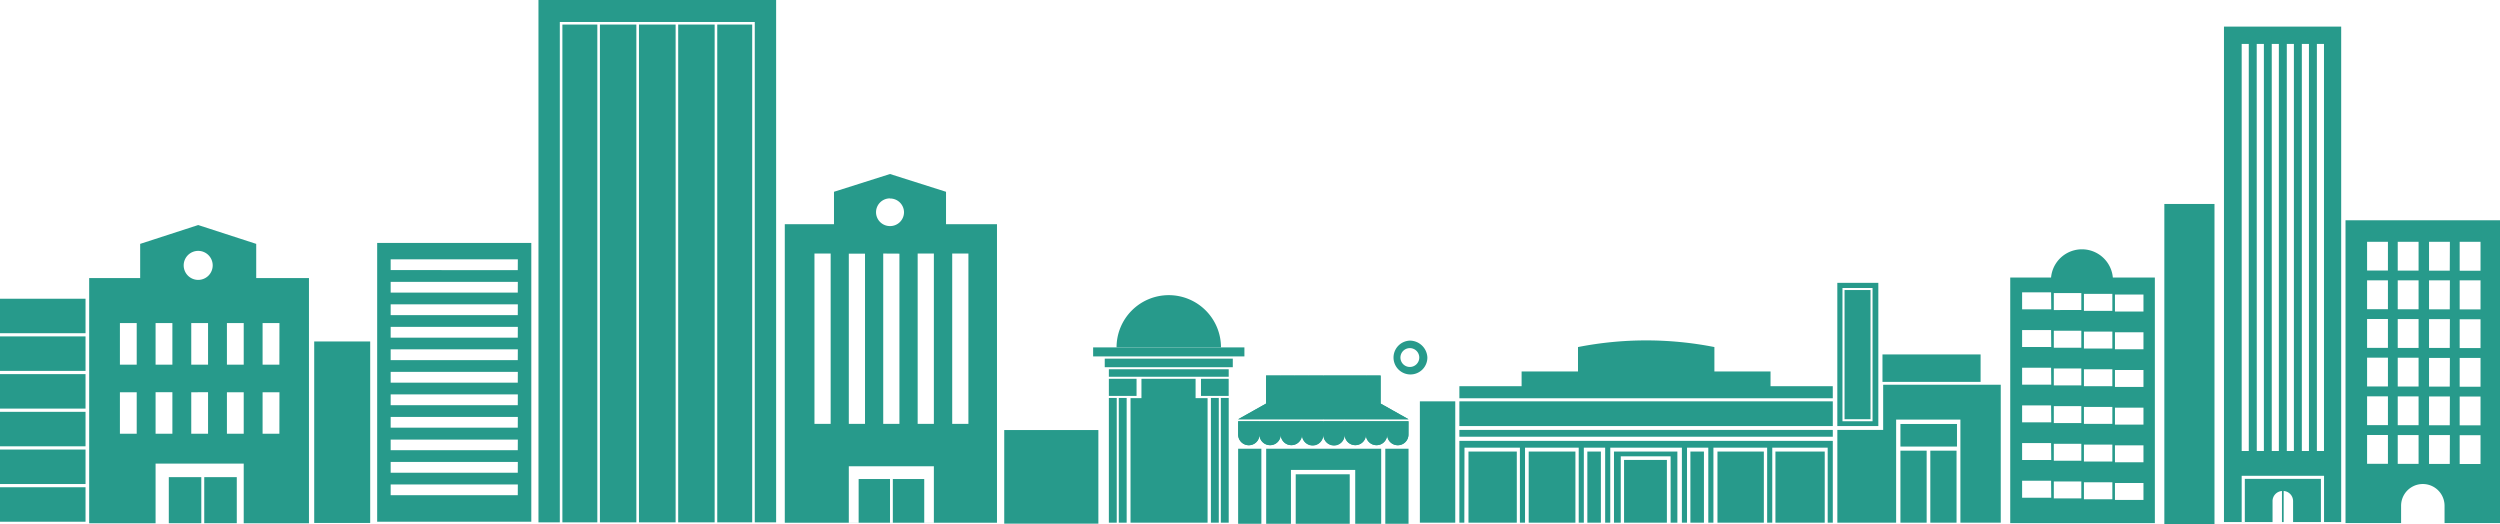 <svg xmlns="http://www.w3.org/2000/svg" viewBox="0 0 796.2 166.92">
  <defs>
    <style>
      
      
      .cls-1{fill:#279a8b;}
    
    
    </style>
  </defs>
  <title>
    
    
    big-city
  
  
  </title>
  <g id="Слой_2" data-name="Слой 2">
    <g id="Layer_1" data-name="Layer 1">
      <path class="cls-1" d="M81.6 88.56V77.67l-18.48-6-18.48 6V88.56H28.4v78.08h70V88.56ZM63.12 79.9a4.62 4.62 0 1 1-4.62 4.62 4.62 4.62 0 0 1 4.62-4.62h0Zm14.5 86.74H49.55v-19H77.62Zm-34.08-50.5H38.19V102.89h5.35ZM66.26 102.9v13.24H60.91V102.89Zm-16.71 0H54.9v13.24H49.55Zm28.07 13.24H72.27V102.89h5.35Zm11.36 0H83.63V102.89H89Zm-45.44 22H38.19V124.93h5.35ZM66.26 124.9v13.24H60.91V124.93Zm-16.71 0H54.9v13.24H49.55Zm28.07 13.24H72.27V124.93h5.35Zm11.36 0H83.63V124.93H89Z"/>
      <rect class="cls-1" x="464.78" y="127.82" width="118.93" height="7.87"/>
      <path class="cls-1" d="M583.7 123H563.88v-4.7H546v-7.77a112.32 112.32 0 0 0-43.44 0v7.77H484.6V123H464.78v3.83H583.71Z"/>
      <rect class="cls-1" x="464.78" y="136.92" width="118.93" height="2.17"/>
      <rect class="cls-1" x="467.68" y="143.81" width="15.39" height="22.65"/>
      <rect class="cls-1" x="505.54" y="143.81" width="4.31" height="22.65"/>
      <rect class="cls-1" x="486.86" y="143.81" width="14.88" height="22.65"/>
      <rect class="cls-1" x="452.2" y="127.82" width="11.27" height="38.64"/>
      <rect class="cls-1" x="382.49" y="120.64" width="8.82" height="5.45"/>
      <rect class="cls-1" x="587.45" y="92.37" width="8.27" height="41.14"/>
      <rect class="cls-1" x="614.77" y="143.53" width="8.35" height="22.93"/>
      <rect class="cls-1" x="605.25" y="143.53" width="8.35" height="22.93"/>
      <rect class="cls-1" x="605.25" y="135.03" width="18.01" height="7.19"/>
      <rect class="cls-1" x="388.81" y="126.74" width="2.51" height="39.72"/>
      <polygon class="cls-1" points="637.2 166.46 637.2 122.53 624.35 122.53 603.88 122.53 599.75 122.53 599.75 136.92 585.16 136.92 585.16 166.46 603.88 166.46 603.88 136.92 603.88 133.63 624.35 133.63 624.35 166.46 637.2 166.46"/>
      <rect class="cls-1" x="538.36" y="143.81" width="4.31" height="22.65"/>
      <rect class="cls-1" x="565.44" y="143.81" width="15.7" height="22.65"/>
      <rect class="cls-1" x="546.98" y="143.81" width="14.77" height="22.65"/>
      <polygon class="cls-1" points="534.21 166.46 534.21 143.81 514.02 143.81 514.02 166.46 516.18 166.46 516.18 145.33 532.06 145.33 532.06 166.46 534.21 166.46"/>
      <rect class="cls-1" x="599.53" y="112.88" width="31.25" height="8.74"/>
      <polygon class="cls-1" points="583.71 166.46 583.71 142.57 583.71 141.49 583.71 140.4 464.78 140.4 464.78 141.49 464.78 142.57 464.78 166.46 466.36 166.46 466.41 142.57 484.06 142.57 484.06 166.46 485.69 166.46 485.69 142.57 502.79 142.57 502.79 166.46 504.42 166.46 504.42 142.57 511.21 142.57 511.21 166.46 512.84 166.46 512.84 142.57 535.65 142.57 535.65 166.46 537.28 166.46 537.28 142.57 544.06 142.57 544.06 166.46 545.69 166.46 545.69 142.57 562.8 142.57 562.8 166.46 564.43 166.46 564.43 142.57 582.08 142.57 582.08 166.46 583.71 166.46"/>
      <path class="cls-1" d="M585.15 90.08v45.61h13.06V90.08Zm11.22 44.08h-9.58V91.72h9.58Z"/>
      <rect class="cls-1" x="517.23" y="146.48" width="13.64" height="19.98"/>
      <rect class="cls-1" x="385.65" y="126.74" width="2.51" height="39.72"/>
      <rect class="cls-1" x="353.15" y="120.64" width="8.82" height="5.45"/>
      <rect class="cls-1" x="353.15" y="126.74" width="2.51" height="39.72"/>
      <rect class="cls-1" x="356.31" y="126.74" width="2.51" height="39.72"/>
      <rect class="cls-1" x="348.14" y="110.64" width="48.18" height="2.87"/>
      <rect class="cls-1" x="351.84" y="114.22" width="40.78" height="2.73"/>
      <rect class="cls-1" x="353.15" y="117.6" width="38.17" height="2.39"/>
      <path class="cls-1" d="M372.23 94a16.63 16.63 0 0 0-16.63 16.63h33.26A16.63 16.63 0 0 0 372.23 94Z"/>
      <rect class="cls-1" x="360.05" y="126.8" width="24.54" height="39.66"/>
      <rect class="cls-1" x="363.53" y="120.64" width="17.24" height="12.55"/>
      <polygon class="cls-1" points="65.05 151.96 65.05 166.63 64.11 166.63 64.11 151.96 53.76 151.96 53.76 166.63 75.41 166.63 75.41 151.96 65.05 151.96"/>
      <rect class="cls-1" x="100.07" y="108.75" width="17.83" height="57.8"/>
      <rect class="cls-1" x="319.83" y="136.96" width="29.98" height="29.81"/>
      <rect class="cls-1" x="215.99" y="7.82" width="11.61" height="158.54"/>
      <rect class="cls-1" x="228.43" y="7.82" width="11.13" height="158.54"/>
      <rect class="cls-1" x="191.06" y="7.82" width="11.61" height="158.54"/>
      <rect class="cls-1" x="179.11" y="7.82" width="11.13" height="158.54"/>
      <polygon class="cls-1" points="212.56 7.82 203.5 7.82 203.5 166.36 212.56 166.36 215.17 166.36 215.17 7.82 212.56 7.82"/>
      <polygon class="cls-1" points="171.49 0 171.49 166.36 178.29 166.36 178.29 7 240.38 7 240.38 166.36 247.18 166.36 247.18 0 171.49 0"/>
      <path class="cls-1" d="M120.12 77.37v88.79h49.09V77.37Zm44.78 80.35H124.42v-3.43h40.5Zm0-7.17H124.42v-3.43h40.5Zm0-7.17H124.42V140h40.5Zm0-7.17H124.42v-3.43h40.5Zm0-7.17H124.42v-3.43h40.5Zm0-7.17H124.42v-3.43h40.5Zm0-7.17H124.42v-3.44h40.5Zm0-7.17H124.42V104.1h40.5Zm0-7.17H124.42V96.93h40.5Zm0-7.17H124.42V89.76h40.5Zm0-7.17H124.42V82.59h40.5Z"/>
      <rect class="cls-1" x="689.3" y="64.96" width="15.97" height="101.96"/>
      <path class="cls-1" d="M747 70.16v96.42H764.7v-5.51a6.92 6.92 0 0 1 13.84 0v5.51H796.2V70.16Zm13.51 77.55h-6.64v-9.18h6.64Zm0-12.31h-6.64v-9.18h6.64Zm0-12.31h-6.64v-9.18h6.64Zm0-12.31h-6.64V101.6h6.64Zm0-12.31h-6.64V89.29h6.64Zm0-12.31h-6.64V77h6.64Zm9.76 61.57h-6.64v-9.18h6.64Zm0-12.31h-6.64v-9.18h6.64Zm0-12.31h-6.64v-9.18h6.64Zm0-12.31h-6.64v-9.18h6.64Zm0-12.31h-6.64v-9.2h6.64Zm0-12.31h-6.64V77h6.64Zm9.93 61.57H773.6v-9.18h6.64Zm0-12.31H773.6v-9.18h6.64Zm0-12.31H773.6V114h6.64Zm0-12.31H773.6v-9.18h6.64Zm0-12.31H773.6V89.29h6.64Zm0-12.31H773.6V77h6.64ZM790 147.78h-6.64V138.6H790Zm0-12.31h-6.64v-9.18H790Zm0-12.31h-6.64V114H790Zm0-12.31h-6.64v-9.18H790Zm0-12.31h-6.64V89.29H790Zm0-12.31h-6.64V77H790Z"/>
      <rect class="cls-1" y="155.18" width="27.24" height="10.98"/>
      <rect class="cls-1" y="143.17" width="27.24" height="10.98"/>
      <rect class="cls-1" y="131.16" width="27.24" height="10.98"/>
      <rect class="cls-1" y="119.15" width="27.24" height="10.98"/>
      <rect class="cls-1" y="107.14" width="27.24" height="10.98"/>
      <rect class="cls-1" y="95.14" width="27.24" height="10.98"/>
      <path class="cls-1" d="M301.29 71.4V61.08l-17.84-5.66-17.84 5.66V71.41H249.94v95.06h67.58V71.4ZM264.55 135h-5.16V80.75h5.16Zm18.9-71.78a4.42 4.42 0 0 1 4.46 4.38h0A4.42 4.42 0 0 1 283.45 72h0A4.42 4.42 0 0 1 279 67.58h0a4.42 4.42 0 0 1 4.44-4.4h0Zm3 17.56V135h-5.16V80.75Zm-16.12 0h5.16V135h-5.16Zm27.09 85.72H270.33v-18h27.09Zm0-31.5h-5.16V80.75h5.16Zm11 0h-5.16V80.75h5.16Z"/>
      <polygon class="cls-1" points="284.35 152.56 284.35 166.47 283.45 166.47 283.45 152.56 273.46 152.56 273.46 166.47 294.35 166.47 294.35 152.56 284.35 152.56"/>
      <path class="cls-1" d="M708.29 8.47v157.8h37.33V8.47ZM737.88 14h2.26V143.64h-2.26Zm-4.79 0h2.26V143.64h-2.26Zm-4.79 0h2.26V143.64H728.3Zm-4.79 0h2.26V143.64h-2.26Zm-4.79 0H721V143.64h-2.26Zm-4.79 0h2.26V143.64h-2.26Zm12.83 152.27h-3v-6.71a3.22 3.22 0 0 1 3-3.18Zm3.54 0h-3v-9.9a3.22 3.22 0 0 1 3 3.18Zm9.86 0h-1V152.5H714.93v13.75h-1V151.54h26.23Z"/>
      <path class="cls-1" d="M672.9 88.39a9.88 9.88 0 0 0-19.68 0h-13V166.6h46.06V88.39Zm-19.62 70.12H644v-5.4h9.23Zm0-12H644v-5.4h9.23Zm0-12H644v-5.4h9.23Zm0-12H644v-5.4h9.23Zm0-12H644v-5.4h9.23Zm0-12H644v-5.4h9.23Zm9.58 60.23H654.1v-5.4h8.76Zm0-12H654.1v-5.4h8.76Zm0-12H654.1v-5.4h8.76Zm0-12H654.1v-5.4h8.76Zm0-12H654.1v-5.4h8.76Zm0-12H654.1v-5.4h8.76ZM672.74 159h-9.05v-5.4h9.05Zm0-12h-9.05v-5.4h9.05Zm0-12h-9.05v-5.4h9.05Zm0-12h-9.05v-5.4h9.05Zm0-12h-9.05v-5.4h9.05Zm0-12h-9.05v-5.4h9.05Zm9.91 60.23h-9.08v-5.4h9.08Zm0-12h-9.08v-5.4h9.08Zm0-12h-9.08v-5.4h9.08Zm0-12h-9.08v-5.4h9.08Zm0-12h-9.08v-5.4h9.08Zm0-12h-9.08V93.8h9.08Z"/>
      <path class="cls-1" d="M449.07 108.48a5.39 5.39 0 1 0 5.52 5.39 5.61 5.61 0 0 0-5.52-5.39m0 8.39a3 3 0 1 1 2.94-3 3 3 0 0 1-2.94 3"/>
      <rect class="cls-1" x="441.19" y="142.91" width="7.4" height="23.9"/>
      <rect class="cls-1" x="412.66" y="151.05" width="17.2" height="15.76"/>
      <polygon class="cls-1" points="439.88 166.81 439.88 142.91 403.25 142.91 403.25 166.81 411.14 166.81 411.14 149.66 431.61 149.66 431.61 166.81 439.88 166.81"/>
      <path class="cls-1" d="M448.59 134.16H394.32v4.23a3.39 3.39 0 0 0 3.39 3.39h0a3.39 3.39 0 0 0 3.39-3.39h0a3.39 3.39 0 0 0 3.39 3.39h0a3.39 3.39 0 0 0 3.39-3.39h0a3.39 3.39 0 0 0 3.39 3.39h0a3.39 3.39 0 0 0 3.39-3.39h0a3.39 3.39 0 0 0 3.39 3.39h0a3.39 3.39 0 0 0 3.39-3.39h0a3.39 3.39 0 0 0 3.39 3.39h0a3.39 3.39 0 0 0 3.39-3.39h0a3.39 3.39 0 0 0 3.39 3.39h0a3.39 3.39 0 0 0 3.39-3.39h0a3.39 3.39 0 0 0 3.39 3.39h0a3.39 3.39 0 0 0 3.39-3.39h0a3.39 3.39 0 0 0 3.39 3.39h0a3.39 3.39 0 0 0 3.39-3.39h0Z"/>
      <rect class="cls-1" x="394.32" y="142.91" width="7.4" height="23.9"/>
      <polygon class="cls-1" points="439.7 128.53 439.7 119.61 403.22 119.61 403.22 128.53 394.32 133.53 448.59 133.53 439.7 128.53"/>
      <polygon class="cls-1" points="435.18 119.61 430.61 119.61 430.61 128.44 434.96 133.53 441.79 133.53 435.18 128.52 435.18 119.61"/>
      <path class="cls-1" d="M441.78 134.16h-6.83v4.77a3.36 3.36 0 0 0 0.06-0.54 3.39 3.39 0 0 0 3.39 3.39h0a3.38 3.38 0 0 0 3.37-3.21Z"/>
      <polygon class="cls-1" points="426.13 119.61 421.48 119.61 421.48 133.53 428.29 133.53 426.13 128.59 426.13 119.61"/>
      <path class="cls-1" d="M428.29 134.16h-6.81v4.48a3.38 3.38 0 0 0 6.76-0.24h0a3.42 3.42 0 0 0 0.05Z"/>
      <polygon class="cls-1" points="428.29 133.53 434.96 133.53 430.61 128.44 430.61 119.61 426.13 119.61 426.13 128.59 428.29 133.53"/>
      <path class="cls-1" d="M435 134.16h-6.67v4.74a3.38 3.38 0 0 0 6.68 0Z"/>
      <polygon class="cls-1" points="441.79 133.53 448.59 133.53 439.7 128.53 439.7 119.61 435.18 119.61 435.18 128.52 441.79 133.53"/>
      <path class="cls-1" d="M441.78 138.61v-0.19a3.39 3.39 0 0 0 3.39 3.39h0a3.39 3.39 0 0 0 3.39-3.39h0v-4.26h-6.8Z"/>
      <polygon class="cls-1" points="407.74 119.61 412.3 119.61 412.3 128.44 407.95 133.53 401.13 133.53 407.74 128.52 407.74 119.61"/>
      <path class="cls-1" d="M401.12 134.16h6.83v4.77a3.36 3.36 0 0 1-0.06-0.54 3.39 3.39 0 0 1-3.39 3.39h0a3.38 3.38 0 0 1-3.37-3.21Z"/>
      <polygon class="cls-1" points="416.79 119.61 421.43 119.61 421.43 133.53 414.62 133.53 416.79 128.59 416.79 119.61"/>
      <path class="cls-1" d="M414.62 134.16h6.81v4.48a3.38 3.38 0 0 1-6.76-0.24h0a3.42 3.42 0 0 1-0.05Z"/>
      <polygon class="cls-1" points="414.62 133.53 407.95 133.53 412.3 128.44 412.3 119.61 416.79 119.61 416.79 128.59 414.62 133.53"/>
      <path class="cls-1" d="M407.95 134.16h6.67v4.74a3.38 3.38 0 0 1-6.68 0Z"/>
      <polygon class="cls-1" points="401.13 133.53 394.32 133.53 403.22 128.53 403.22 119.61 407.74 119.61 407.74 128.52 401.13 133.53"/>
      <path class="cls-1" d="M401.12 138.61v-0.19a3.39 3.39 0 0 1-3.39 3.39h0a3.39 3.39 0 0 1-3.39-3.39h0v-4.26h6.8Z"/>
    </g>
  </g>
  <wappalyzerData xmlns="" id="wappalyzerData" display="none"/>
  <script xmlns="" id="wappalyzerEnvDetection" src="chrome-extension://gppongmhjkpfnbhagpmjfkannfbllamg/js/inject.js"/>
  <wappalyzerData xmlns="" id="wappalyzerData" display="none"/>
  <script xmlns="" id="wappalyzerEnvDetection" src="chrome-extension://gppongmhjkpfnbhagpmjfkannfbllamg/js/inject.js"/>
</svg>
